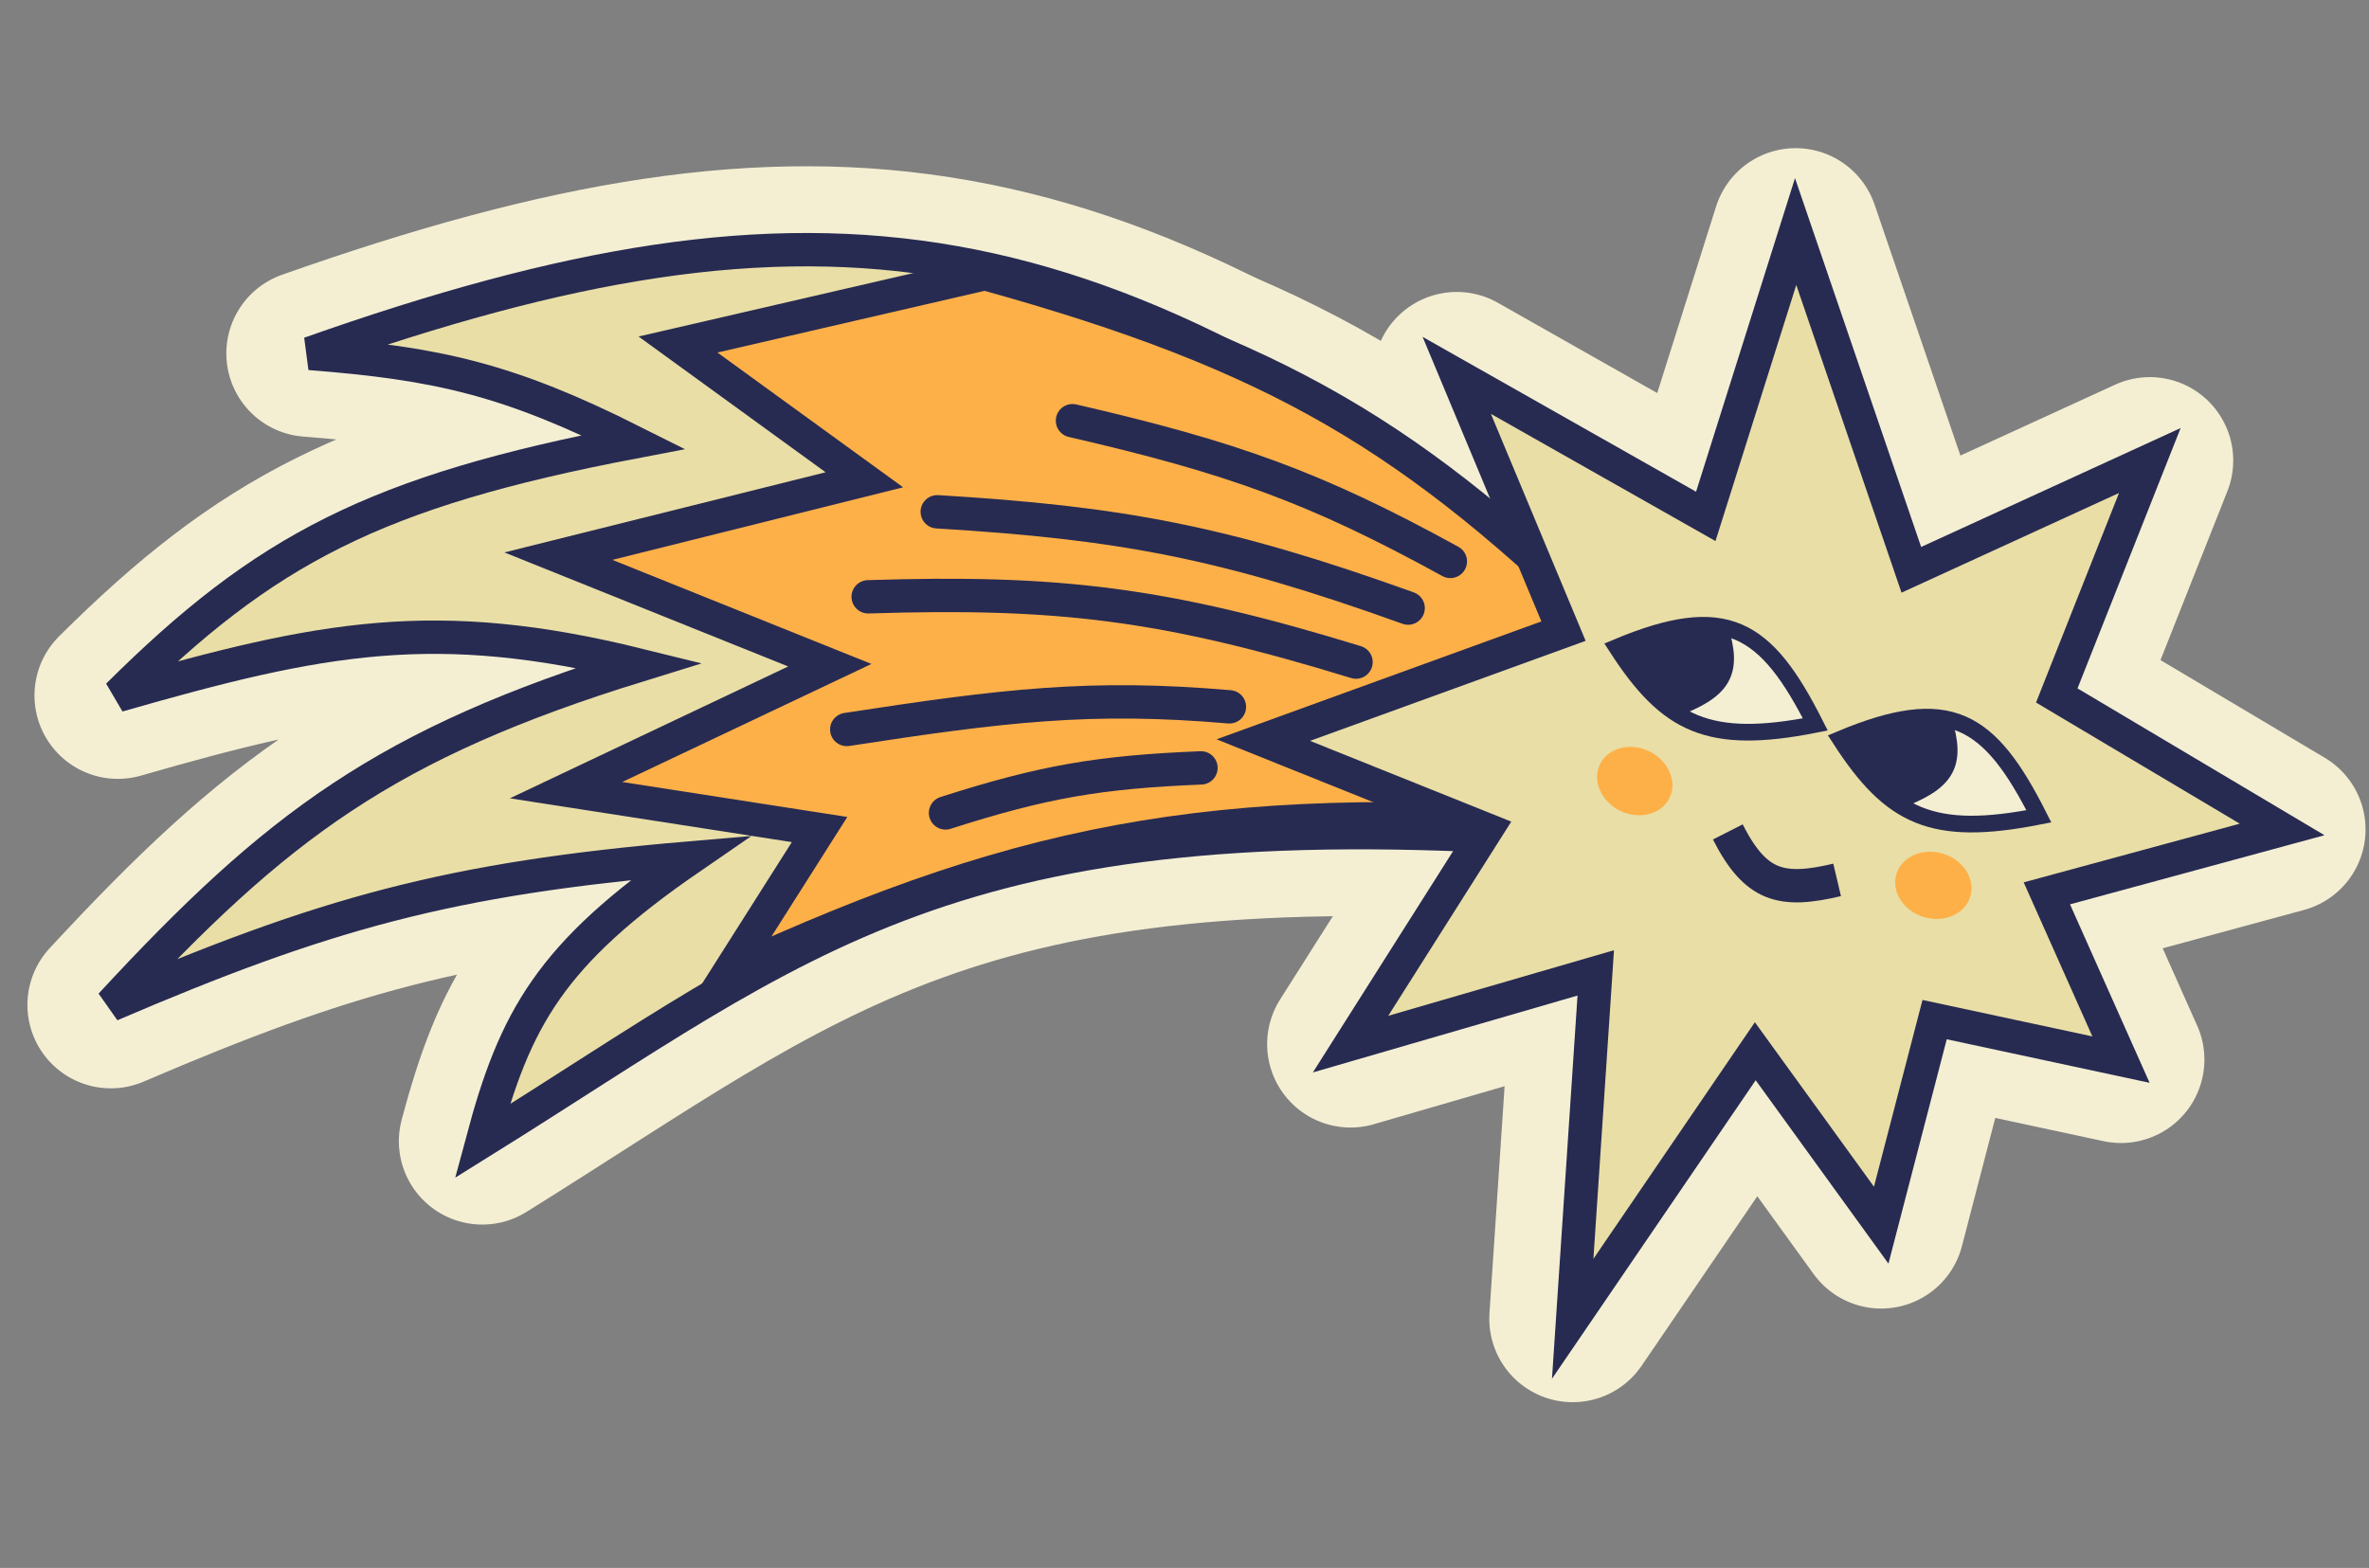 <svg width="142" height="94" viewBox="0 0 142 94" fill="none" xmlns="http://www.w3.org/2000/svg">
<rect x="0" y="0" width="142" height="94" fill="#808080" stroke="none"/>
<path d="M18.566 21.189C49.204 10.362 65.807 12.867 94.236 35.059L93.238 50.353C56.964 47.861 48.225 56.392 28.908 68.415C30.868 61.088 32.959 57.219 41.365 51.436C26.883 52.664 19.364 54.794 6.643 60.247C16.593 49.488 23.133 44.569 38.32 39.879C26.108 36.859 19.267 38.19 7.066 41.694C15.873 32.942 22.467 29.461 37.976 26.501C30.462 22.728 26.204 21.782 18.566 21.189Z" fill="#F4EFD3" stroke="#F4EFD3" stroke-width="10" stroke-linejoin="round"/>
<path d="M59.037 16.404C76.688 21.297 84.769 26.236 96.765 37.972L97.147 49.663C73.843 47.932 62.124 49.861 43.607 58.432L49.126 49.731L33.931 47.371L49.74 39.88L33.472 33.342L51.811 28.764L40.64 20.655L59.037 16.404Z" fill="#FEB048" stroke="#F4EFD3" stroke-width="10" stroke-linejoin="round"/>
<path d="M84.405 36.456C73.384 32.496 67.204 31.347 56.18 30.682" stroke="#F4EFD3" stroke-width="10" stroke-linecap="round" stroke-linejoin="round"/>
<path d="M86.935 33.658C78.836 29.206 73.835 27.424 64.286 25.221" stroke="#F4EFD3" stroke-width="10" stroke-linecap="round" stroke-linejoin="round"/>
<path d="M81.281 39.694C69.809 36.172 63.409 35.417 52.04 35.779" stroke="#F4EFD3" stroke-width="10" stroke-linecap="round" stroke-linejoin="round"/>
<path d="M73.693 42.376C65.356 41.657 60.169 42.288 50.756 43.733" stroke="#F4EFD3" stroke-width="10" stroke-linecap="round" stroke-linejoin="round"/>
<path d="M71.987 46.036C65.867 46.285 62.511 46.867 56.676 48.736" stroke="#F4EFD3" stroke-width="10" stroke-linecap="round" stroke-linejoin="round"/>
<path d="M87.319 22.503L93.718 37.837L75.724 44.369L89.099 49.738L80.953 62.597L95.651 58.326L94.269 79.063L105.213 63.023L112.761 73.45L115.963 61.127L127.134 63.525L122.69 53.558L136.793 49.727L123.285 41.694L128.862 27.609L114.567 34.161L107.632 13.882L102.246 30.958L87.319 22.503Z" fill="#E9DEA6" stroke="#F4EFD3" stroke-width="10" stroke-linejoin="round"/>
<path d="M103.566 49.875C105.237 53.158 106.775 53.539 110.119 52.751" stroke="#F4EFD3" stroke-width="10" stroke-linejoin="round"/>
<ellipse cx="2.316" cy="1.985" rx="2.316" ry="1.985" transform="matrix(0.902 0.432 -0.432 0.902 96.758 44.036)" fill="#FEB048"/>
<ellipse cx="2.316" cy="1.985" rx="2.316" ry="1.985" transform="matrix(0.956 0.293 -0.293 0.956 114.254 50.501)" fill="#FEB048"/>
<path d="M110.312 44.318C116.857 41.573 119.255 43.084 122.211 48.939C115.806 50.202 113.323 48.975 110.312 44.318Z" fill="#F4EFD3" stroke="#F4EFD3" stroke-width="10" stroke-linejoin="round"/>
<path d="M116.491 43.166C114.056 43.128 112.805 43.493 110.684 44.526C111.603 46.104 112.24 46.887 113.654 48.033C116.689 46.915 117.346 45.864 116.491 43.166Z" fill="#272B52" stroke="#F4EFD3" stroke-width="10" stroke-linejoin="round"/>
<path d="M96.912 38.81C103.458 36.065 105.856 37.576 108.812 43.431C102.406 44.694 99.923 43.467 96.912 38.81Z" fill="#F4EFD3" stroke="#F4EFD3" stroke-width="10" stroke-linejoin="round"/>
<path d="M103.091 37.658C100.657 37.62 99.406 37.985 97.285 39.017C98.204 40.596 98.841 41.379 100.255 42.525C103.29 41.407 103.947 40.355 103.091 37.658Z" fill="#272B52" stroke="#F4EFD3" stroke-width="10" stroke-linejoin="round"/>
<path d="M18.566 21.189C49.204 10.362 65.807 12.867 94.236 35.059L93.238 50.353C56.964 47.861 48.225 56.392 28.908 68.415C30.868 61.088 32.959 57.219 41.365 51.436C26.883 52.664 19.364 54.794 6.643 60.247C16.593 49.488 23.133 44.569 38.32 39.879C26.108 36.859 19.267 38.19 7.066 41.694C15.873 32.942 22.467 29.461 37.976 26.501C30.462 22.728 26.204 21.782 18.566 21.189Z" fill="#E9DEA6" stroke="#272B52" stroke-width="2"/>
<path d="M59.037 16.404C76.688 21.297 84.769 26.236 96.765 37.972L97.147 49.663C73.843 47.932 62.124 49.861 43.607 58.432L49.126 49.731L33.931 47.371L49.74 39.88L33.472 33.342L51.811 28.764L40.64 20.655L59.037 16.404Z" fill="#FEB048" stroke="#272B52" stroke-width="2"/>
<path d="M84.405 36.456C73.384 32.496 67.204 31.347 56.18 30.682" stroke="#272B52" stroke-width="2" stroke-linecap="round"/>
<path d="M86.935 33.658C78.836 29.206 73.835 27.424 64.286 25.221" stroke="#272B52" stroke-width="2" stroke-linecap="round"/>
<path d="M81.281 39.694C69.809 36.172 63.409 35.417 52.04 35.779" stroke="#272B52" stroke-width="2" stroke-linecap="round"/>
<path d="M73.693 42.376C65.356 41.657 60.169 42.288 50.756 43.733" stroke="#272B52" stroke-width="2" stroke-linecap="round"/>
<path d="M71.987 46.036C65.867 46.285 62.511 46.867 56.676 48.736" stroke="#272B52" stroke-width="2" stroke-linecap="round"/>
<path d="M87.319 22.503L93.718 37.837L75.724 44.369L89.099 49.738L80.953 62.597L95.651 58.326L94.269 79.063L105.213 63.023L112.761 73.45L115.963 61.127L127.134 63.525L122.69 53.558L136.793 49.727L123.285 41.694L128.862 27.609L114.567 34.161L107.632 13.882L102.246 30.958L87.319 22.503Z" fill="#E9DEA6" stroke="#272B52" stroke-width="2"/>
<path d="M103.566 49.875C105.237 53.158 106.775 53.539 110.119 52.751" stroke="#272B52" stroke-width="2"/>
<ellipse cx="2.316" cy="1.985" rx="2.316" ry="1.985" transform="matrix(0.902 0.432 -0.432 0.902 96.758 44.036)" fill="#FEB048"/>
<ellipse cx="2.316" cy="1.985" rx="2.316" ry="1.985" transform="matrix(0.956 0.293 -0.293 0.956 114.254 50.501)" fill="#FEB048"/>
<path d="M110.312 44.318C116.857 41.573 119.255 43.084 122.211 48.939C115.806 50.202 113.323 48.975 110.312 44.318Z" fill="#F4EFD3" stroke="#272B52"/>
<path d="M116.491 43.166C114.056 43.128 112.805 43.493 110.684 44.526C111.603 46.104 112.24 46.887 113.654 48.033C116.689 46.915 117.346 45.864 116.491 43.166Z" fill="#272B52" stroke="#272B52"/>
<path d="M96.912 38.81C103.458 36.065 105.856 37.576 108.812 43.431C102.406 44.694 99.923 43.467 96.912 38.81Z" fill="#F4EFD3" stroke="#272B52"/>
<path d="M103.091 37.658C100.657 37.62 99.406 37.985 97.285 39.017C98.204 40.596 98.841 41.379 100.255 42.525C103.29 41.407 103.947 40.355 103.091 37.658Z" fill="#272B52" stroke="#272B52"/>
</svg>
